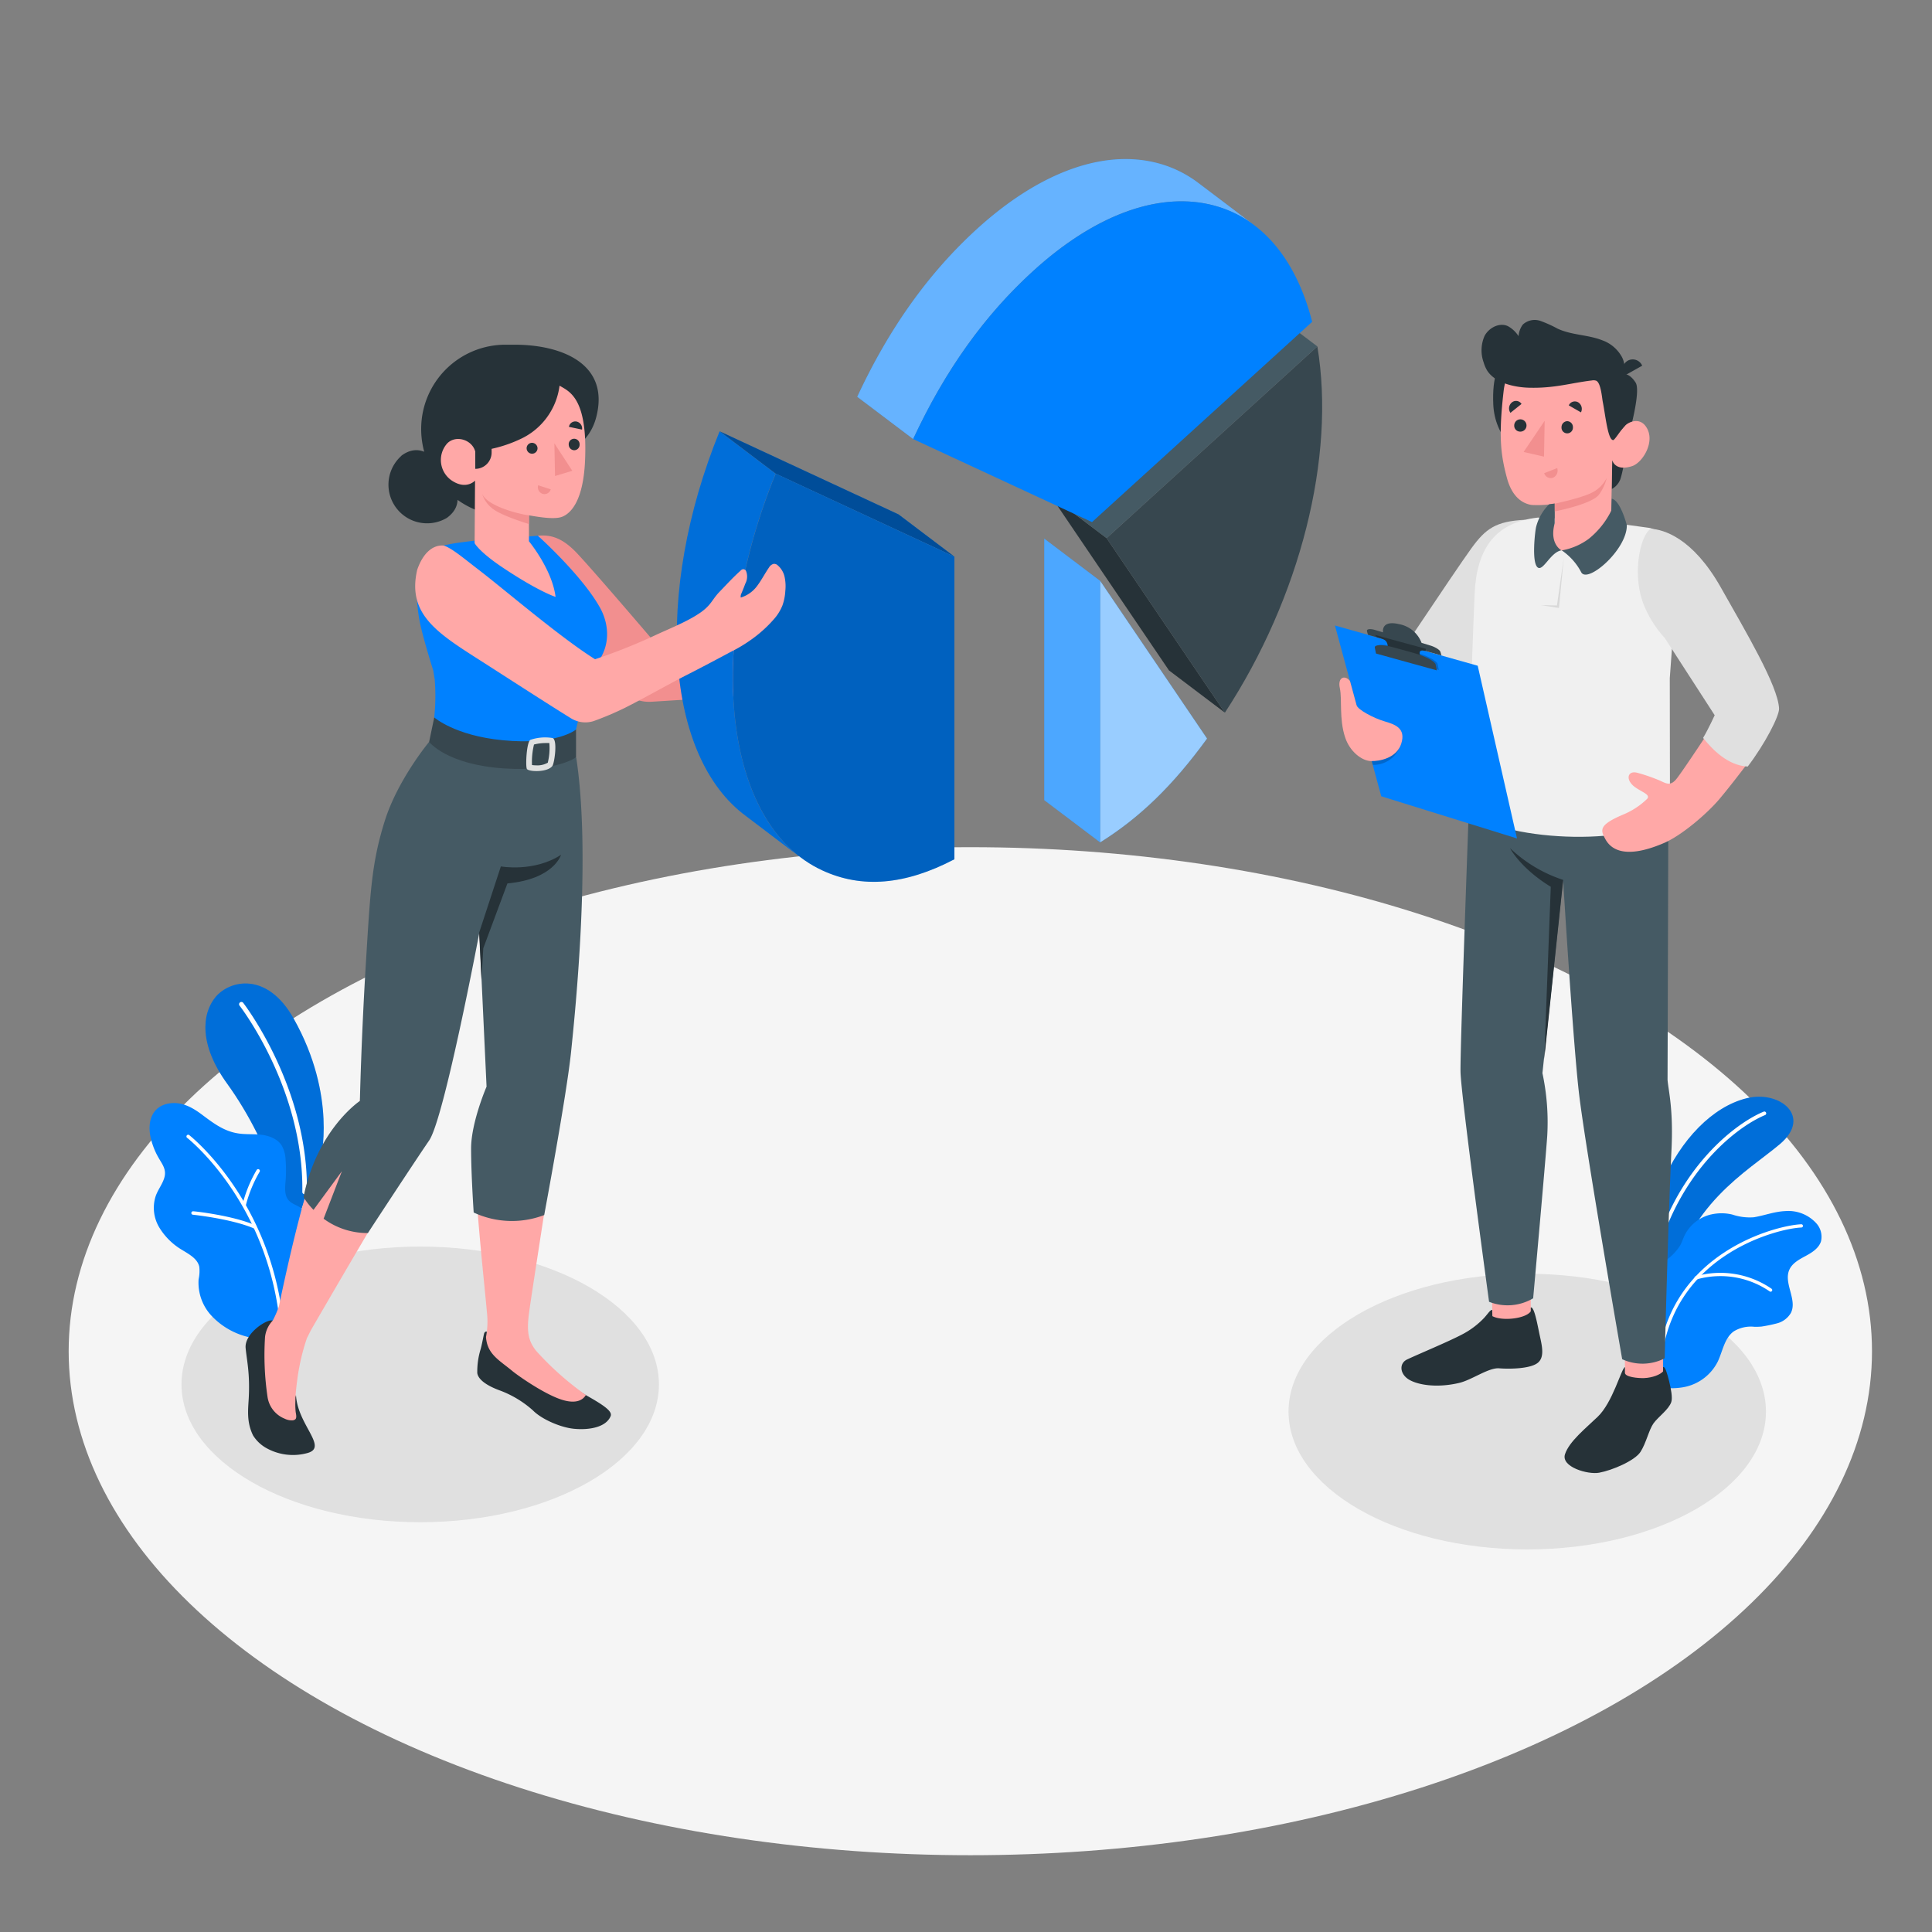 <svg xmlns="http://www.w3.org/2000/svg" viewBox="0 0 500 500"><rect x="0" y="0" width="500" height="500" fill="#808080" stroke="none"/><g id="freepik--Floor--inject-660"><ellipse id="freepik--floor--inject-660" cx="251.12" cy="349.69" rx="233.35" ry="130.44" style="fill:#f5f5f5"></ellipse></g><g id="freepik--Shadows--inject-660"><ellipse id="freepik--Shadow--inject-660" cx="395.25" cy="365.32" rx="61.78" ry="35.67" style="fill:#e0e0e0"></ellipse><ellipse id="freepik--shadow--inject-660" cx="108.75" cy="358.28" rx="61.78" ry="35.67" style="fill:#e0e0e0"></ellipse></g><g id="freepik--Plants--inject-660"><g id="freepik--plants--inject-660"><path d="M425.66,332.5s-.77-14.07,4.29-25.93,13.35-20.15,22-22.33,17.15,4.71,8.68,11.86-24.24,15.65-28.42,37.74Z" style="fill:#0081FF"></path><path d="M425.66,332.5s-.77-14.07,4.29-25.93,13.35-20.15,22-22.33,17.15,4.71,8.68,11.86-24.24,15.65-28.42,37.74Z" style="opacity:0.15"></path><path d="M427.63,328.48h-.1a.49.49,0,0,1-.36-.57c5.42-24.44,21.48-37,29.21-40.19a.48.48,0,1,1,.37.88c-7.58,3.15-23.32,15.46-28.65,39.51A.48.48,0,0,1,427.63,328.48Z" style="fill:#fff"></path><path d="M429,340.07c-.14-1.13-.24-2.26-.4-3.39-.1-.81-.41-1.53-.5-2.35a8.77,8.77,0,0,1,.7-5.35,14,14,0,0,1,3-3.31,13.39,13.39,0,0,0,3-3.31c.48-.85.77-1.8,1.19-2.68a10.21,10.21,0,0,1,7.52-5.51,11.88,11.88,0,0,1,4.86.17,14.11,14.11,0,0,0,5.5.69c2.72-.44,5.33-1.48,8.14-1.6a9.8,9.8,0,0,1,8,3.1,5.19,5.19,0,0,1,1.26,4.74c-.57,1.79-2.33,2.89-4,3.79s-3.45,1.85-4.2,3.57c-1.52,3.48,2.1,7.71.43,11.12a5.85,5.85,0,0,1-3.72,2.76,38.66,38.66,0,0,1-3.88.8,17,17,0,0,1-1.88.06,8.5,8.5,0,0,0-5.33,1.19c-2.42,1.75-2.85,5.11-4.13,7.81a12.38,12.38,0,0,1-8.11,6.47c-2.9.72-7.38.56-8.28-.65-.69-.92.69-4.1.6-5.25a46.74,46.74,0,0,1,.12-8.85A16.91,16.91,0,0,0,429,340.07Z" style="fill:#0081FF"></path><path d="M429.77,350.63h0a.42.42,0,0,1-.36-.48c3.91-26.31,30.4-33.05,36.75-33.31a.42.42,0,0,1,.44.4.42.42,0,0,1-.41.44c-6.2.26-32.12,6.86-35.94,32.6A.43.43,0,0,1,429.77,350.63Z" style="fill:#fff"></path><path d="M458.2,334.29a.35.35,0,0,1-.23-.09,22.52,22.52,0,0,0-18.9-3.08.42.42,0,0,1-.52-.3.43.43,0,0,1,.3-.52,23.39,23.39,0,0,1,19.65,3.24.43.43,0,0,1,.06.6A.41.41,0,0,1,458.2,334.29Z" style="fill:#fff"></path></g><g id="freepik--plants--inject-660"><path d="M78.05,312.82l4.88-12.51S87.36,283.78,76,263.6c-6.89-12.25-16.57-9.92-20.19-5.6s-4.33,12.4,3,22.49c11.4,15.8,18.38,37.26,16,50.16Z" style="fill:#0081FF"></path><path d="M78.05,312.82l4.88-12.51S87.36,283.78,76,263.6c-6.89-12.25-16.57-9.92-20.19-5.6s-4.33,12.4,3,22.49c11.4,15.8,18.38,37.26,16,50.16Z" style="opacity:0.15"></path><path d="M78.73,309.06a.59.59,0,0,1-.49-.59c.41-26.66-16.07-48-16.24-48.21a.59.59,0,0,1,.11-.83.6.6,0,0,1,.83.1c.16.22,16.9,21.87,16.49,49a.59.59,0,0,1-.6.58Z" style="fill:#fff"></path><path d="M80,316.28a5.81,5.81,0,0,0-2.3-3.78c-1-.65-2.15-.95-2.94-1.8-1.21-1.3-1-3.33-.85-5.11a33.45,33.45,0,0,0,0-5.39,8.14,8.14,0,0,0-1-3.74c-1.12-1.77-3.31-2.57-5.39-2.8s-4.2,0-6.26-.4c-3.49-.62-6.23-2.73-9-4.8-2.6-1.95-5.42-3.49-8.77-2.84-4.13.82-5.28,4.54-4.6,8.29a18.29,18.29,0,0,0,2,5.46c1,1.84,2.31,3.21,1.62,5.48-.5,1.65-1.61,3-2.21,4.67a9.88,9.88,0,0,0,.94,8.18,17,17,0,0,0,6,5.85c1.79,1.1,3.91,2.25,4.34,4.31a10,10,0,0,1-.18,3.21A12.55,12.55,0,0,0,55,340.79,19.06,19.06,0,0,0,64.17,346a15.85,15.85,0,0,0,9,.06c5-1.65,5-8.31,3.78-12.5-1.62-5.65,3.17-10.06,3.24-15.62A8.17,8.17,0,0,0,80,316.28Z" style="fill:#0081FF"></path><path d="M72.38,339.56a.45.45,0,0,1-.36-.37c-4.26-29.45-23.35-44.53-23.54-44.68a.45.45,0,1,1,.55-.7c.19.15,19.56,15.43,23.88,45.25a.46.46,0,0,1-.38.51Z" style="fill:#fff"></path><path d="M65.86,317.93l-.1,0c-5.84-2.51-15.74-3.55-15.84-3.56a.44.44,0,0,1-.4-.49.45.45,0,0,1,.49-.4c.41,0,10.14,1.06,16.11,3.63a.45.45,0,0,1-.26.85Z" style="fill:#fff"></path><path d="M63.09,312.25h0a.44.44,0,0,1-.33-.54,34.24,34.24,0,0,1,3.66-8.92.45.45,0,1,1,.77.47,33.56,33.56,0,0,0-3.56,8.66A.45.45,0,0,1,63.09,312.25Z" style="fill:#fff"></path></g></g><g id="freepik--Chart--inject-660"><g id="freepik--chart--inject-660"><polygon points="317 184.44 302.53 173.5 271.92 128.32 286.39 139.27 317 184.44" style="fill:#263238"></polygon><path d="M317,184.44l-30.61-45.17,54.54-49.62C345.71,118.21,336.52,154.62,317,184.44Z" style="fill:#37474f"></path><polygon points="286.39 139.27 271.92 128.32 326.45 78.71 340.93 89.65 286.39 139.27" style="fill:#455a64"></polygon><path d="M309.85,47.13c1.34,1,14.12,10.68,14.92,11.29a30.14,30.14,0,0,0-11.83-5.53c-13.77-3.08-29.93,3-45.52,17.21-12.62,11.47-22.82,25.74-31.09,43.53l-14.48-10.94c8.28-17.79,18.48-32.06,31.1-43.54C268.54,45,284.7,38.86,298.46,41.94A30,30,0,0,1,309.85,47.13Z" style="fill:#0081FF"></path><path d="M309.85,47.13c1.34,1,14.12,10.68,14.92,11.29a30.14,30.14,0,0,0-11.83-5.53c-13.77-3.08-29.93,3-45.52,17.21-12.62,11.47-22.82,25.74-31.09,43.53l-14.48-10.94c8.28-17.79,18.48-32.06,31.1-43.54C268.54,45,284.7,38.86,298.46,41.94A30,30,0,0,1,309.85,47.13Z" style="fill:#fff;opacity:0.4"></path><path d="M237.68,114.26l-1.36-.63c8.28-17.79,18.48-32.06,31.1-43.53C283,55.92,299.17,49.8,312.94,52.88c13,2.91,22.36,13.65,26.65,30.4l-10.21,9.29-46.77,42.55Z" style="fill:#0081FF"></path><polygon points="284.73 150.34 284.73 218.02 270.25 207.08 270.25 139.39 284.73 150.34" style="fill:#0081FF"></polygon><polygon points="284.73 150.34 284.73 218.02 270.25 207.08 270.25 139.39 284.73 150.34" style="fill:#fff;opacity:0.3"></polygon><path d="M284.73,218V150.34l27.65,40.8C303.55,203.29,295,211.58,284.73,218Z" style="fill:#0081FF"></path><path d="M284.73,218V150.34l27.65,40.8C303.55,203.29,295,211.58,284.73,218Z" style="fill:#fff;opacity:0.6"></path></g></g><g id="freepik--character-2--inject-660"><g id="freepik--Character--inject-660"><path d="M394.73,134.52c-7.64.36-10.26,2.33-13.9,7.33-4.44,6.11-25,37.08-25,37.08s6.33,9,14.06,8.12l16.25-17.41Z" style="fill:#e0e0e0"></path><rect x="420.53" y="342.72" width="9.88" height="17.62" style="fill:#ffa8a7"></rect><polygon points="396.16 341.78 386.28 342.13 385.79 323.49 396.16 323.14 396.16 341.78" style="fill:#ffa8a7"></polygon><path d="M431.81,190.19c0,9.83-.25,89.28-.25,89.28.23,2.83,1.57,7.68,1,18.54-.75,14.75-1.74,53.52-1.74,53.52a12.55,12.55,0,0,1-11,.23s-9.35-53.7-11.12-68.32c-1.55-12.76-4.17-55.72-4.17-55.72l-5.35,50A60.79,60.79,0,0,1,400.42,294c-.46,6.77-3.64,42-3.64,42a13,13,0,0,1-11.41.9s-7.28-53.34-7.39-59.54c-.13-7.08,2.86-87.28,2.86-87.28Z" style="fill:#455a64"></path><path d="M420.53,355.26v-1.47c-.94.42-3.14,9.15-7.06,12.88-3.12,3-7.37,6.38-8.45,9.68s5.92,5.33,8.83,4.79c3.39-.62,9.25-3.11,10.72-5.41s2.16-5.69,3.36-7.37,3.95-3.57,4.6-5.52c.36-1.07-.07-3.42-.56-5.4-.46-1.82-1-3.83-1.56-3.65v1.12c-.71.83-2.7,1.65-4.94,1.74C424,356.7,420.52,356.41,420.53,355.26Z" style="fill:#263238"></path><path d="M386.18,339c-.52,0-.93.77-2.07,2.05a21.48,21.48,0,0,1-5.81,4.35c-3.7,1.93-10.89,4.9-14.15,6.43-2,.95-1.93,3.51.17,5s7.18,2.5,13.27,1.08c3.32-.77,7.64-4,10.38-3.79s7.85.13,9.87-1.32,1.21-4.55.64-7.21c-.62-2.9-1.4-7.43-2.32-7.23v1c-1.19,1.88-7.32,2.64-9.93,1.26Z" style="fill:#263238"></path><path d="M404.55,227.72a36.25,36.25,0,0,1-13.76-8.22s2.66,5.18,10.55,10l-1.69,44.6Z" style="fill:#263238"></path><path d="M426.66,136.59s7.74.71,7.19,15.44l-1.71,23.46.05,35.21c-7.27,8.24-41.53,7.61-52.55-.68,0,0,1.29-40.42,2-56.45.53-11.4,5.15-18.37,16.35-19.62l13.78.6Z" style="fill:#f0f0f0"></path><polygon points="404.71 144.32 402.94 156.69 398.8 156.61 403.46 157.34 404.71 144.32" style="opacity:0.1"></polygon><path d="M414.74,104.67c0,8.13-6.33,14.73-14.14,14.73s-13.79-6.6-14.14-14.73c-.63-14.38,6.33-14.73,14.14-14.73S414.74,96.53,414.74,104.67Z" style="fill:#263238"></path><path d="M423.29,99c-1.66-2.58-3.21-2.19-3.21-2.19L419,109.3l-1.74.36-.15,16.91a4.84,4.84,0,0,0,2.13-2.29c.59-1.18,1.84-8.33,2.54-12.62C421.77,111.66,424.7,101.17,423.29,99Z" style="fill:#263238"></path><path d="M417.49,112.47c.82.51,2-1.13,3-2.23s4.31-2.61,5.95,1-1.45,8.54-4.05,9.39c-4.47,1.46-5.14-1.53-5.14-1.53l-.34,16.82c-6,9.18-19.4,8.85-14.56-.45v-5.12a26.83,26.83,0,0,1-6,.33c-3.29-.53-5.36-3.24-6.36-7-1.61-6-2.21-10.77-.85-22.49,1.49-12.84,15.83-13,23.58-7.9S417.49,112.47,417.49,112.47Z" style="fill:#ffa8a7"></path><path d="M417,132.15a21.54,21.54,0,0,1-5.82,7.29,16.53,16.53,0,0,1-7,3,15.6,15.6,0,0,1,5,5.58c1.48,3.26,11.94-5.73,11.84-12.12,0,0-1.64-6.41-3.89-6.82Z" style="fill:#455a64"></path><path d="M404.12,142.43s-3.22-1.6-1.77-7v-5.12l-1.41.19a12.4,12.4,0,0,0-3.4,5.89c-.32,1.46-1.12,8.89.3,10.36S401.24,142.83,404.12,142.43Z" style="fill:#455a64"></path><path d="M395.71,100.34c6.65.18,10.78-1.23,16.28-1.88a2.19,2.19,0,0,1,1.11.07c1.21.56,1.48,4.33,1.69,5.43.72,3.68,1.32,9.91,2.7,9.94.41,0,2-2.7,3-3.66,1.41-1.34-.41-13.46-.41-13.47a13.75,13.75,0,0,1,.33-1.65,5.66,5.66,0,0,0-.86-3.07,9.38,9.38,0,0,0-4.93-4c-3.73-1.46-7.82-1.28-11.53-3a31.92,31.92,0,0,0-4.43-2,4.55,4.55,0,0,0-4.54.93A5.69,5.69,0,0,0,393,87a7.66,7.66,0,0,0-2.77-2.6c-2.16-1-4.85.39-6,2.48a9.24,9.24,0,0,0-.26,6.92,8.9,8.9,0,0,0,.92,2.12C387,99.2,392.11,100.25,395.71,100.34Z" style="fill:#263238"></path><path d="M420.07,97.41,425,94.64a2.67,2.67,0,0,0-3.75-1.29A3.15,3.15,0,0,0,420.07,97.41Z" style="fill:#263238"></path><path d="M402.36,130.35s7.35-1.54,9.91-3a8.59,8.59,0,0,0,3.55-3.66,12.37,12.37,0,0,1-2,4.32c-1.88,2.5-11.45,4.34-11.45,4.34Z" style="fill:#f28f8f"></path><path d="M404.12,110.55a1.48,1.48,0,1,0,2.95,0A1.52,1.52,0,0,0,405.6,109,1.54,1.54,0,0,0,404.12,110.55Z" style="fill:#263238"></path><path d="M406,104.91l3.15,1.81a2,2,0,0,0-.73-2.61A1.72,1.72,0,0,0,406,104.91Z" style="fill:#263238"></path><path d="M403,121.14l-3.36,1.32a1.76,1.76,0,0,0,2.29,1.16A2,2,0,0,0,403,121.14Z" style="fill:#f28f8f"></path><path d="M390.9,106.84l2.87-2.3a1.68,1.68,0,0,0-2.49-.4A2,2,0,0,0,390.9,106.84Z" style="fill:#263238"></path><path d="M391.88,110.12a1.52,1.52,0,0,0,1.47,1.58,1.59,1.59,0,1,0-1.47-1.58Z" style="fill:#263238"></path><polygon points="399.76 108.89 399.59 118.18 394.31 116.97 399.76 108.89" style="fill:#f28f8f"></polygon><path d="M443.77,187s-8.55,13-10,14.7-2.48,1.13-4.07.37a45.11,45.11,0,0,0-5.94-2.07c-2.62-.7-3.18,1.89-.59,3.73,1.87,1.33,4,1.91,3.12,3a19.7,19.7,0,0,1-6.24,4.09c-6.32,2.67-5.83,4-4.67,6.19,1,1.91,4,6,15.26,1.16,4.66-2,11.23-7.69,14.32-11.35,4.47-5.29,11.43-14.77,11.43-14.77Z" style="fill:#ffa8a7"></path><path d="M427.34,136.85c3.1.22,10.66,2.19,18,15.16,6.41,11.37,14.84,25.52,15.08,31.37.08,1.91-3.67,9.18-8.11,15-5.12-.24-9.14-4.39-11.55-7.41,1.4-2.35,3-5.87,3-5.87l-12.93-20s-5.4-5.5-6.6-12.8C422.94,144.42,425.44,137.44,427.34,136.85Z" style="fill:#e0e0e0"></path><polygon points="345.48 161.88 382.43 172.29 392.6 216.99 357.47 206.08 345.48 161.88" style="fill:#0081FF"></polygon><g style="opacity:0.2"><path d="M362.18,193.54a7.34,7.34,0,0,1-6.91,4.41l-.27-1Z"></path></g><g style="opacity:0.2"><path d="M356.61,169s-.14-.67-.3-1.5,2-.87,4.84-.08l5.44,1.51c2.85.78,5.29,2.1,5.46,2.93l.3,1.51Z"></path></g><path d="M353.77,163.32c-.11-.52.77-.66,2-.31l2.16.64s-.64-3.26,4.14-2.12a7.68,7.68,0,0,1,5.83,4.84l2.3.7c1.27.39,2.43,1.12,2.58,1.64l.27.93-19-5.35S353.88,163.84,353.77,163.32Z" style="fill:#37474f"></path><path d="M356.39,164.93c1.75.45,2.47.69,2.73,2,.3,1.46.42,2.54.42,2.54l8.43,2.38s-.41-1.86-.54-2.58.16-1.16,1.5-.78l.11-.57-13.2-3.6Z" style="fill:#263238"></path><path d="M356.1,169.13s-.13-.68-.3-1.51,2-.87,4.84-.08l5.45,1.51c2.84.79,5.28,2.1,5.45,2.93l.3,1.51Z" style="fill:#37474f"></path><path d="M349.37,176.23s1.38,5.06,1.7,6.26,4.46,3.37,7.17,4.17,5.69,1.74,4.4,5.8c-1.18,3.75-5.65,4.6-7.93,4.5s-5.39-2.43-6.61-6.18c-1.57-4.78-.73-9.89-1.35-12.68S348,174.57,349.37,176.23Z" style="fill:#ffa8a7"></path></g></g><g id="freepik--character-1--inject-660"><g id="freepik--character--inject-660"><path id="freepik--back-arm--inject-660" d="M139.2,138.65c3.61-.36,6.32.8,9.38,3.76s21,24,21,24l31.83,1.3v11.85l-32.79,2.05a9.81,9.81,0,0,1-7.35-2.65L142.53,161.3Z" style="fill:#f28f8f"></path><g id="freepik--Slice--inject-660"><path d="M193.08,211.21h0c-20.84-15.28-24-57.48-6.85-99.57l14.47,10.94c-17.05,41.84-14,83.8,6.47,99.32Z" style="fill:#0081FF"></path><path d="M193.08,211.21h0c-20.84-15.28-24-57.48-6.85-99.57l14.47,10.94c-17.05,41.84-14,83.8,6.47,99.32Z" style="opacity:0.15"></path><polygon points="232.54 133.12 247.02 144.07 200.74 122.58 186.26 111.63 232.54 133.12" style="fill:#0081FF"></polygon><polygon points="232.54 133.12 247.02 144.07 200.74 122.58 186.26 111.63 232.54 133.12" style="opacity:0.4"></polygon><path d="M212.75,225.23c-25.4-11.79-30.5-57.29-12-102.65L247,144.07v78.31C234.23,229.06,223,230,212.75,225.23Z" style="fill:#0081FF"></path><path d="M212.75,225.23c-25.4-11.79-30.5-57.29-12-102.65L247,144.07v78.31C234.23,229.06,223,230,212.75,225.23Z" style="opacity:0.25"></path></g><g id="freepik--character-girl--inject-660"><path d="M70.59,341.79c.69,1.73.14,3.79-.09,8.33a74.75,74.75,0,0,0-.21,9c.07,1.07.35,2.06.51,3.11a3.77,3.77,0,0,0,1.06,2.2,2.31,2.31,0,0,0,2,.71,2.24,2.24,0,0,0,1.37-1A17.37,17.37,0,0,0,76.6,361c.37,7.66,8.27,13.44,3.12,15a14.09,14.09,0,0,1-10.89-1.3,9.52,9.52,0,0,1-3.33-3.2c-1.72-3.49-1.29-6.69-1.13-9.6.35-6.41-.49-9.8-.8-13C63.19,345,69.41,341.13,70.59,341.79Z" style="fill:#263238"></path><path d="M125.82,344.61s-.43,0-.56.61c-.2.84-.47,2.43-.85,3.87a19.78,19.78,0,0,0-.89,6.26c.22,1.58,2.23,3.22,6.11,4.6a26.93,26.93,0,0,1,8.28,5.05c2.25,2.31,7.22,4.45,10.66,4.77,4,.38,8.3-.43,9.46-3.27.49-1.19-1.43-2.66-6.44-5.46,0,0-2.52-1.55-3.94-2.57-7.16-5.17-9.53-8-11.4-12.92Z" style="fill:#263238"></path><path d="M138.81,349.66c-2.21-2.72-2.51-5.22-1.88-10s7.07-46,8.71-56.36c2.75-17.36,6-64,3.44-79.29l-45.55.66c-3.92,8.24-7.08,18.49-7.6,34.86-.4,12.49-2.86,46.26-2.86,46.26s-6,4.6-10.68,14.15c-4.15,8.44-10.2,38.11-10.2,38.11h0a26.55,26.55,0,0,1-1.6,3.71,7.3,7.3,0,0,0-2,4.26,73.85,73.85,0,0,0,.65,15.51,7.18,7.18,0,0,0,4.47,5.64,4,4,0,0,0,1.81.42,1.3,1.3,0,0,0,.9-.27c.47-.41.14-1.49.09-2a20,20,0,0,1-.07-2.57c0-1.69.24-3.74.46-5.41a55.47,55.47,0,0,1,2.52-11l1.05-2.1h0s22.82-39.46,29.2-49c5.06-7.51,10-37.57,14.33-53.91L127,281.17a77.19,77.19,0,0,0-3.84,12.42c-1.31,7.28,2,36.36,2.92,46.68a21.17,21.17,0,0,1-.3,5.73h0c.26,4.47,3.5,6.05,6.77,8.78,1.63,1.35,8.86,6.4,13.34,7.61,3.64,1,5.15-.35,5.73-1.36A77.2,77.2,0,0,1,138.81,349.66Z" style="fill:#ffa8a7"></path><path d="M111.06,192s-8.17,9.79-11.53,20.6-3.7,18-4.87,37.18-1.52,35.14-1.52,35.14-11.07,7.37-14.59,24.88a17.62,17.62,0,0,0,2.59,3.31l7.34-10-4.73,12.29a19.11,19.11,0,0,0,11.46,3.71s11.93-18.24,15.85-23.95,13-53.83,13-53.83l1.86,39.89s-4,9.24-4,16,.67,16.58.67,16.58a23.42,23.42,0,0,0,18.25.65s5.77-30.84,6.94-42.09,5.22-51,1.35-76.3Z" style="fill:#455a64"></path><path d="M124,241.38l5.62-17.15s8.5,1.57,15.57-3c0,0-1.8,6.29-13.87,7.4l-6.25,16.79-.46,8.19Z" style="fill:#263238"></path><path d="M155.26,157.23c-4.08-7.3-13.28-16.07-16.06-18.58l-16.4,1.27c-3.66.47-7.33.86-9.11,1.67-3.67,1.67-5.2,3.34-5.58,7.51a39.57,39.57,0,0,0,.87,13.4c1.08,4.5,3.14,11,3.14,11l.25,1.5c0,.26.09.52.13.78a53.64,53.64,0,0,1-.12,9.88c7.09,11.38,34,8.86,36.69,3.13.87-3.6,3.18-13.7,3.31-15.08C157.88,169.38,158.23,162.53,155.26,157.23Z" style="fill:#0081FF"></path><path d="M112.38,185.67,111.06,192s4.5,5.91,19.47,6.87c13.68.88,18.55-2.88,18.55-2.88V188.8s-4.87,4.15-19,2.77C117.68,190.37,112.38,185.67,112.38,185.67Z" style="fill:#37474f"></path><path d="M143,191a11.75,11.75,0,0,0-5.73.47c-1,.56-1.29,6.68-.93,7.49s5.37,1,6.62-.74C143.47,197.58,144.37,191.44,143,191Zm-1.28,6.41a5.35,5.35,0,0,1-2.94.66h0a7.22,7.22,0,0,1-1.1-.08,18.85,18.85,0,0,1,.52-5.31,12.43,12.43,0,0,1,3.17-.38,7.77,7.77,0,0,1,.8,0A15.68,15.68,0,0,1,141.76,197.4Z" style="fill:#e0e0e0"></path><path d="M133.45,89.21l-2.54,0A21.8,21.8,0,0,0,109,110.86h0a22.6,22.6,0,0,0,22.48,22.75l.06-14.24s19.18,2.38,22.76-11.39S145.49,89.28,133.45,89.21Z" style="fill:#263238"></path><path d="M103.89,117.92c4.43-3.25,8.19-.48,11.44,4s4.77,8.85.33,12.1a10,10,0,0,1-11.77-16.06Z" style="fill:#263238"></path><path d="M144.81,99.81c2.49,1.5,7.26,3.1,6.61,19.17-.45,11.17-4,13.92-5.79,14.7s-5.33.28-8.74-.31l0,6.71s6,7.25,6.89,14.39c0,0-4.16-1.25-13.58-7.52-6.31-4.21-7.37-6.39-7.37-6.39l.11-16.18s-2.24,2.49-6,0a6.43,6.43,0,0,1-1.19-9.64c2.2-2.21,6.36-1,7.23,2.06a34.38,34.38,0,0,0,11.61-3.13A17.66,17.66,0,0,0,144.81,99.81Z" style="fill:#ffa8a7"></path><path d="M123,116.76v4.58h0a4.23,4.23,0,0,0,4.23-4.24v-5.7Z" style="fill:#263238"></path><path d="M139.11,116a1.41,1.41,0,1,1-1.47-1.4A1.44,1.44,0,0,1,139.11,116Z" style="fill:#263238"></path><path d="M139.27,125.58l3.26,1.06a1.69,1.69,0,0,1-2.13,1.16A1.81,1.81,0,0,1,139.27,125.58Z" style="fill:#f28f8f"></path><path d="M150.63,111.18l-3.39-.71a1.67,1.67,0,0,1,2-1.37A1.83,1.83,0,0,1,150.63,111.18Z" style="fill:#263238"></path><path d="M150,115a1.42,1.42,0,0,1-1.34,1.52,1.45,1.45,0,0,1-1.47-1.4A1.41,1.41,0,1,1,150,115Z" style="fill:#263238"></path><polygon points="143.47 114.73 143.64 123.19 148.11 121.84 143.47 114.73" style="fill:#f28f8f"></polygon><path d="M136.89,133.37c-3.59-.49-11-2.66-12.11-5.59a7.56,7.56,0,0,0,2.57,3.75c2.2,1.9,9.53,4.08,9.53,4.08Z" style="fill:#f28f8f"></path></g><g id="freepik--Arm--inject-660"><path d="M203.06,149.34a5.45,5.45,0,0,0-1.75-3,1.35,1.35,0,0,0-1.09-.41,1.91,1.91,0,0,0-1.18.91c-1.06,1.52-1.89,3.17-3,4.67a8.3,8.3,0,0,1-4.33,3.14,1.67,1.67,0,0,1,.16-1.05c.37-.9.65-1.55,1-2.52a3.89,3.89,0,0,0,.21-3.3.84.84,0,0,0-.74-.48,1,1,0,0,0-.66.36c-2,1.8-3.56,3.52-5.49,5.52s-2.08,3.37-4.93,5.36-6.61,3.57-10.89,5.49A148.9,148.9,0,0,1,154,170.61c-8.94-5.58-23.58-18.15-30.17-23.19-3.53-2.7-6.9-5.59-9-6.23-2.83-.24-5.37,1.95-6.86,6.28-2.72,11.78,5.61,16.6,17.3,24.08,4,2.56,16.59,10.7,22.46,14.32a7.08,7.08,0,0,0,5.89.75,78.94,78.94,0,0,0,8.1-3.43c4.89-2.45,11-5.95,15.88-8.44,3.94-2,8.09-4.2,11.44-6a39,39,0,0,0,5.62-3.39,33.32,33.32,0,0,0,5.63-5.12,12.25,12.25,0,0,0,2.2-3.54,13.28,13.28,0,0,0,.75-3.78A11.27,11.27,0,0,0,203.06,149.34Z" style="fill:#ffa8a7"></path></g></g></g></svg>